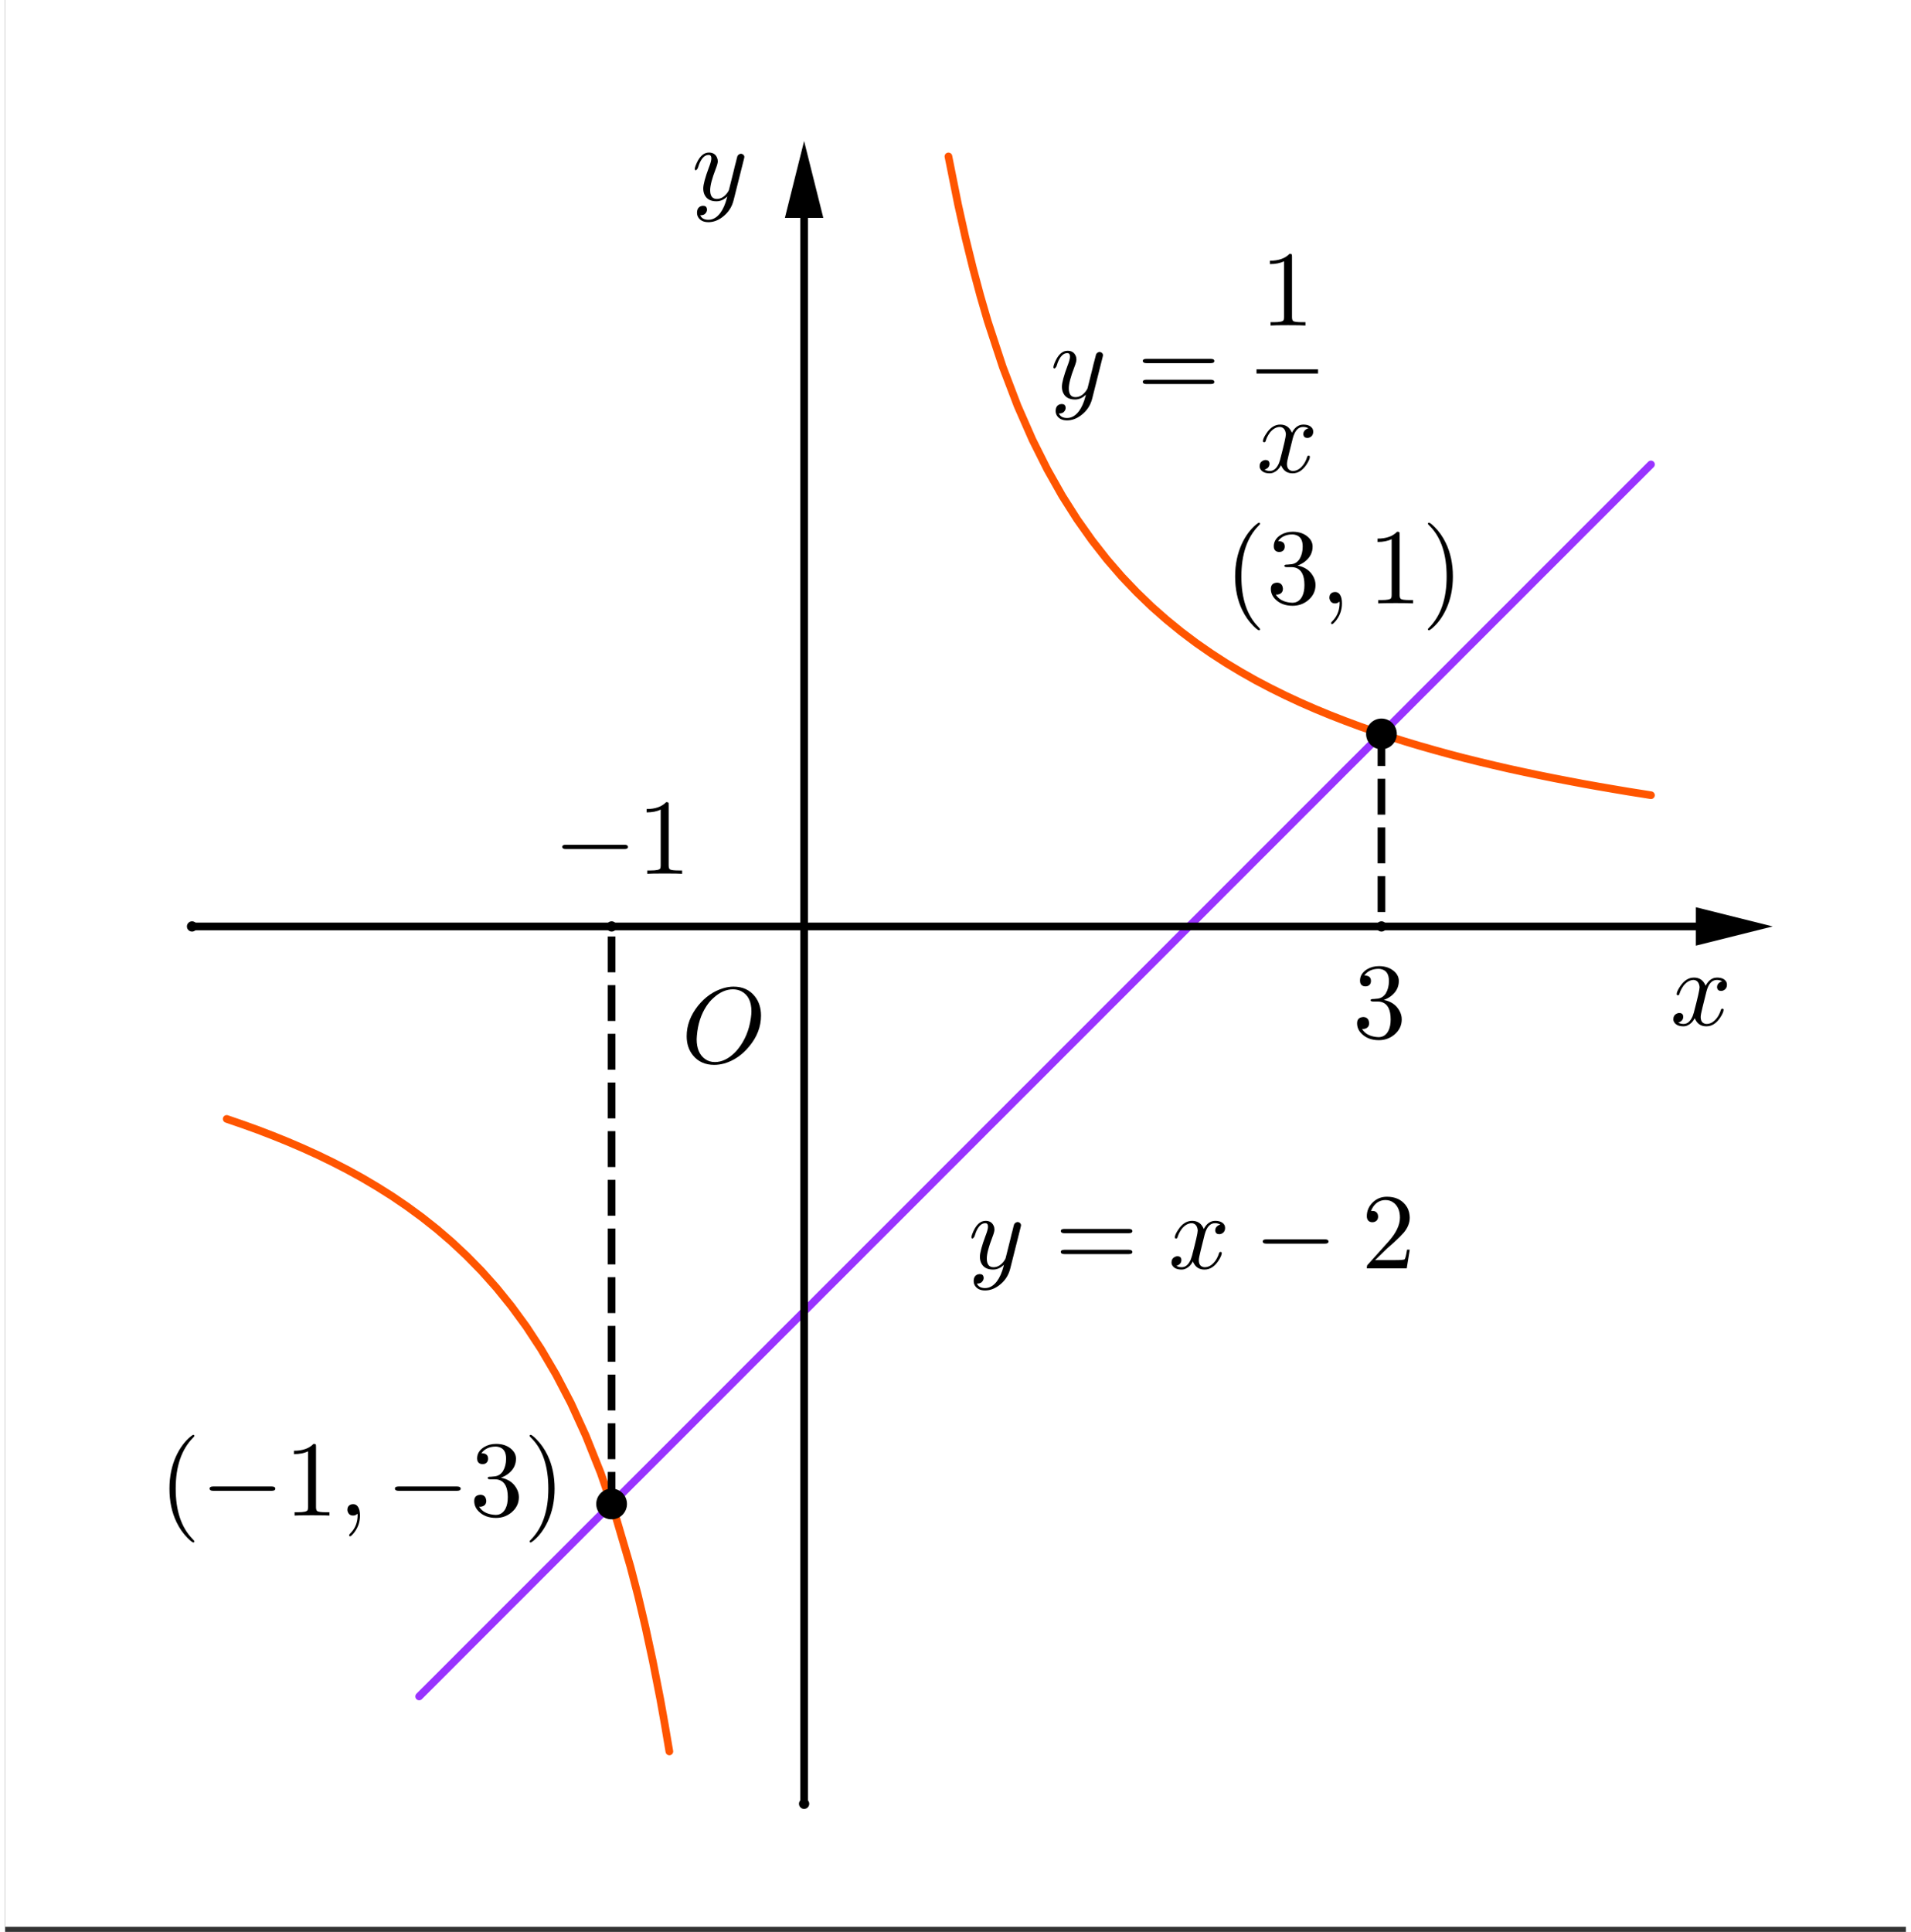 <?xml version="1.0" encoding="ISO-8859-1" standalone="no"?>

<svg 
     version="1.1"
     baseProfile="full"
     xmlns="http://www.w3.org/2000/svg"
     xmlns:xlink="http://www.w3.org/1999/xlink"
     xmlns:ev="http://www.w3.org/2001/xml-events"
     width="7.44cm"
     height="7.52cm"
     viewBox="0 0 371 377"
     >
<rect x="0" y="0" width="371" height="377" fill="#333333" stroke="none"/>
<title>

</title>
<g stroke-linejoin="miter" stroke-dashoffset="0" stroke-dasharray="none" stroke-width="1" stroke-miterlimit="10.000" stroke-linecap="square">
<clipPath id="clipaa57f7e3-c52a-4995-96ab-4960a3c212de">
  <path d="M 0 0 L 0 376.00 L 372.00 376.00 L 372.00 0 z"/>
</clipPath>
<g clip-path="url(#clip1)">
<g fill-opacity="1" fill-rule="nonzero" stroke="none" fill="#ffffff">
  <path d="M 0 0 L 372.00 0 L 372.00 376.00 L 0 376.00 L 0 0 z"/>
</g> <!-- drawing style -->
</g> <!-- clip1 -->
<g id="misc">
</g><!-- misc -->
<g id="layer0">
<clipPath id="clip1d928994-a5f3-4bc8-bbef-75789e5fe6fa">
  <path d="M 0 0 L 0 376.00 L 372.00 376.00 L 372.00 0 z"/>
</clipPath>
<g clip-path="url(#clip2)">
<g stroke-linejoin="round" stroke-width="1.5" stroke-linecap="round" fill="none" stroke-opacity="1" stroke="#ff5500">
  <path d="M 43.250 218.35 L 43.594 218.47 M 43.594 218.47 L 46.500 219.47 M 46.500 219.47 L 49.406 220.52 L 52.312 221.64 L 55.219 222.82 L 58.125 224.07 L 61.031 225.39 L 63.938 226.80 L 66.844 228.30 L 69.750 229.90 L 72.656 231.62 L 75.562 233.45 L 78.469 235.43 L 81.375 237.56 L 84.281 239.86 L 87.188 242.36 L 90.094 245.08 L 93.000 248.04 M 93.000 248.04 L 95.906 251.30 L 98.812 254.89 L 101.72 258.86 L 104.62 263.28 L 107.53 268.23 L 110.44 273.81 L 113.34 280.16 L 116.25 287.43 M 116.25 287.43 L 119.16 295.86 L 122.06 305.73 L 123.52 311.33 L 124.97 317.45 L 126.42 324.17 L 127.88 331.60 M 127.88 331.60 L 128.76 336.52 L 129.65 341.78 M 184.12 30.525 L 186.00 39.917 M 186.00 39.917 L 187.45 46.414 L 188.91 52.338 L 190.36 57.762 L 191.81 62.747 L 194.72 71.595 L 197.62 79.209 L 200.53 85.831 L 203.44 91.642 L 206.34 96.783 L 209.25 101.36 L 212.16 105.47 L 215.06 109.17 L 217.97 112.53 L 220.88 115.58 L 223.78 118.38 L 226.69 120.94 L 229.59 123.30 L 232.50 125.49 L 235.41 127.51 L 238.31 129.39 L 241.22 131.14 L 244.12 132.78 L 247.03 134.31 L 249.94 135.75 L 252.84 137.10 L 255.75 138.37 L 258.66 139.57 L 261.56 140.70 L 264.47 141.78 L 267.38 142.79 L 270.28 143.76 L 273.19 144.68 L 276.09 145.55 L 279.00 146.38 M 279.00 146.38 L 281.91 147.18 L 284.81 147.94 L 287.72 148.66 L 290.62 149.35 L 293.53 150.02 L 296.44 150.65 L 299.34 151.26 L 302.25 151.85 M 302.25 151.85 L 305.16 152.41 L 308.06 152.96 L 310.97 153.48 L 313.88 153.98 M 313.88 153.98 L 316.78 154.47 L 319.69 154.93 M 319.69 154.93 L 321.24 155.18"/>
<title>Function f</title>
<desc>f(x) = If(-3 &lt; x &lt; -0.7, 3 / x, If(0.75 &lt; x &lt; 4.4, 3 / x))</desc>

</g> <!-- drawing style -->
</g> <!-- clip2 -->
<clipPath id="clipd80f9dcc-0b72-4f2a-9bd4-82117ddb681c">
  <path d="M 0 0 L 0 376.00 L 372.00 376.00 L 372.00 0 z"/>
</clipPath>
<g clip-path="url(#clip3)">
<g stroke-linejoin="round" stroke-width="1.5" stroke-linecap="round" fill="none" stroke-opacity="1" stroke="#9933ff">
  <path d="M 80.816 331.05 L 81.375 330.49 M 81.375 330.49 L 84.281 327.59 L 87.188 324.68 L 90.094 321.77 L 93.000 318.87 M 93.000 318.87 L 95.906 315.96 L 98.812 313.05 L 101.72 310.15 L 104.62 307.24 L 107.53 304.34 L 110.44 301.43 L 113.34 298.52 L 116.25 295.62 L 119.16 292.71 L 122.06 289.80 L 124.97 286.90 L 127.88 283.99 L 130.78 281.09 L 133.69 278.18 L 136.59 275.27 L 139.50 272.37 L 142.41 269.46 L 145.31 266.55 L 148.22 263.65 L 151.12 260.74 L 154.03 257.84 L 156.94 254.93 L 159.84 252.02 L 162.75 249.12 L 165.66 246.21 L 168.56 243.30 L 171.47 240.40 L 174.38 237.49 L 177.28 234.59 L 180.19 231.68 L 183.09 228.77 L 186.00 225.87 M 186.00 225.87 L 188.91 222.96 L 191.81 220.05 L 194.72 217.15 L 197.62 214.24 L 200.53 211.34 L 203.44 208.43 L 206.34 205.52 L 209.25 202.62 L 212.16 199.71 L 215.06 196.80 L 217.97 193.90 L 220.88 190.99 L 223.78 188.09 L 226.69 185.18 L 229.59 182.27 L 232.50 179.37 L 235.41 176.46 L 238.31 173.55 L 241.22 170.65 L 244.12 167.74 L 247.03 164.84 L 249.94 161.93 L 252.84 159.02 L 255.75 156.12 L 258.66 153.21 L 261.56 150.30 L 264.47 147.40 L 267.38 144.49 L 270.28 141.59 L 273.19 138.68 L 276.09 135.77 L 279.00 132.87 M 279.00 132.87 L 281.91 129.96 L 284.81 127.05 L 287.72 124.15 L 290.62 121.24 L 293.53 118.34 L 296.44 115.43 L 299.34 112.52 L 302.25 109.62 M 302.25 109.62 L 305.16 106.71 L 308.06 103.80 L 310.97 100.90 L 313.88 97.992 M 313.88 97.992 L 316.78 95.086 L 319.69 92.180 M 319.69 92.180 L 321.24 90.630"/>
<title>Function p</title>
<desc>p(x) = If(-2 &lt; x &lt; 4.4, x - 2)</desc>

</g> <!-- drawing style -->
</g> <!-- clip3 -->
<clipPath id="clipf798ccfc-4d85-4e56-b354-a9cea22b1c28">
  <path d="M 0 0 L 0 376.00 L 372.00 376.00 L 372.00 0 z"/>
</clipPath>
<g clip-path="url(#clip4)">
<g stroke-linejoin="round" stroke-dasharray="5.5,4" stroke-width="1.5" stroke-linecap="butt" fill="none" stroke-opacity="1" stroke="#000000">
  <path d="M 118.38 293.49 L 118.38 180.79"/>
<title>Segment g</title>
<desc>Segment g: Segment F, G</desc>

</g> <!-- drawing style -->
</g> <!-- clip4 -->
<clipPath id="clipd3d29f96-49eb-4904-9aa2-850431eabf6c">
  <path d="M 0 0 L 0 376.00 L 372.00 376.00 L 372.00 0 z"/>
</clipPath>
<g clip-path="url(#clip5)">
<g stroke-linejoin="round" stroke-dasharray="5.5,4" stroke-width="1.5" stroke-linecap="butt" fill="none" stroke-opacity="1" stroke="#000000">
  <path d="M 268.64 143.22 L 268.64 180.79"/>
<title>Segment h</title>
<desc>Segment h: Segment I, H</desc>

</g> <!-- drawing style -->
</g> <!-- clip5 -->
<clipPath id="clip448dd386-2cd4-4efd-818d-efc8dc2dc059">
  <path d="M 0 0 L 0 376.00 L 372.00 376.00 L 372.00 0 z"/>
</clipPath>
<g clip-path="url(#clip6)">
<g stroke-linejoin="round" stroke-width="1.5" stroke-linecap="round" fill="none" stroke-opacity="1" stroke="#000000">
  <path d="M 36.488 180.79 L 330.00 180.79"/>
<title>Vector u</title>
<desc>Vector u: Vector(A, B)</desc>

</g> <!-- drawing style -->
</g> <!-- clip6 -->
<clipPath id="clipc8a2e50b-1d92-42d9-899c-6f0be15cc1e0">
  <path d="M 0 0 L 0 376.00 L 372.00 376.00 L 372.00 0 z"/>
</clipPath>
<g clip-path="url(#clip7)">
<g fill-opacity="1" fill-rule="evenodd" stroke="none" fill="#000000">
  <path d="M 345.00 180.79 L 330.00 184.54 L 330.00 177.04 z"/>
<title>Vector u</title>
<desc>Vector u: Vector(A, B)</desc>

</g> <!-- drawing style -->
</g> <!-- clip7 -->
<clipPath id="clip0b7d99bc-ffec-48ce-8070-1453a3158904">
  <path d="M 0 0 L 0 376.00 L 372.00 376.00 L 372.00 0 z"/>
</clipPath>
<g clip-path="url(#clip8)">
<g stroke-linejoin="round" stroke-width="1.5" stroke-linecap="round" fill="none" stroke-opacity="1" stroke="#000000">
  <path d="M 155.95 352.00 L 155.95 42.520"/>
<title>Vector v</title>
<desc>Vector v: Vector(C, D)</desc>

</g> <!-- drawing style -->
</g> <!-- clip8 -->
<clipPath id="clipa04dd22c-9c00-4b34-9a7b-5b59565a7dfb">
  <path d="M 0 0 L 0 376.00 L 372.00 376.00 L 372.00 0 z"/>
</clipPath>
<g clip-path="url(#clip9)">
<g fill-opacity="1" fill-rule="evenodd" stroke="none" fill="#000000">
  <path d="M 155.95 27.520 L 159.70 42.520 L 152.20 42.520 z"/>
<title>Vector v</title>
<desc>Vector v: Vector(C, D)</desc>

</g> <!-- drawing style -->
</g> <!-- clip9 -->
<clipPath id="clipc8973186-1d59-4cfc-be66-e954605bf11d">
  <path d="M 0 0 L 0 376.00 L 372.00 376.00 L 372.00 0 z"/>
</clipPath>
<g clip-path="url(#clip10)">
<g fill-opacity="1" fill-rule="nonzero" stroke="none" fill="#000000">
  <path d="M 37.488 180.79 C 37.488 181.34 37.041 181.79 36.488 181.79 C 35.936 181.79 35.488 181.34 35.488 180.79 C 35.488 180.24 35.936 179.79 36.488 179.79 C 37.041 179.79 37.488 180.24 37.488 180.79 z"/>
<title>Point A</title>
<desc>Point A: Point on xAxis</desc>

</g> <!-- drawing style -->
</g> <!-- clip10 -->
<clipPath id="clip039b0a95-8ed1-4242-bf8e-490caea00f55">
  <path d="M 0 0 L 0 376.00 L 372.00 376.00 L 372.00 0 z"/>
</clipPath>
<g clip-path="url(#clip11)">
<g fill-opacity="1" fill-rule="nonzero" stroke="none" fill="#000000">
  <path d="M 156.95 352.00 C 156.95 352.55 156.50 353.00 155.95 353.00 C 155.40 353.00 154.95 352.55 154.95 352.00 C 154.95 351.45 155.40 351.00 155.95 351.00 C 156.50 351.00 156.95 351.45 156.95 352.00 z"/>
<title>Point C</title>
<desc>Point C: Point on yAxis</desc>

</g> <!-- drawing style -->
</g> <!-- clip11 -->
<clipPath id="clip9e7b3091-9c13-4c5a-8b84-5fe217784828">
  <path d="M 0 0 L 0 376.00 L 372.00 376.00 L 372.00 0 z"/>
</clipPath>
<g clip-path="url(#clip12)">
<g fill-opacity="1" fill-rule="nonzero" stroke="none" fill="#000000">
  <path d="M 156.95 180.79 C 156.95 181.34 156.50 181.79 155.95 181.79 C 155.40 181.79 154.95 181.34 154.95 180.79 C 154.95 180.24 155.40 179.79 155.95 179.79 C 156.50 179.79 156.95 180.24 156.95 180.79 z"/>
<title>Point E</title>
<desc>E = (0, 0)</desc>

</g> <!-- drawing style -->
</g> <!-- clip12 -->
<g transform="matrix(.21, 0, 0, .21, 132.00, 207.34)">
<clipPath id="clip058e9afb-ac9d-4ef5-b642-285bf27464d5">
  <path d="M -628.57 -987.35 L -628.57 803.13 L 1142.9 803.13 L 1142.9 -987.35 z"/>
</clipPath>
<g clip-path="url(#clip13)">
<g fill-opacity="1" fill-rule="nonzero" stroke="none" fill="#000000">
  <path d="M 74.000 -43.594 L 74.000 -43.594 Q 74.000 -28.094 63.000 -14.906 Q 53.094 -2.906 39.797 .906 Q 35.094 2.203 30.500 2.203 Q 18.000 2.203 10.797 -6.594 Q 4.906 -13.797 4.906 -24.500 Q 4.906 -39.500 15.594 -52.906 Q 25.500 -65.000 38.797 -69.000 Q 43.703 -70.500 48.500 -70.500 Q 61.203 -70.500 68.406 -61.297 Q 74.000 -54.094 74.000 -43.594 z M 31.094 -.406 L 31.094 -.406 Q 40.500 -.406 49.203 -8.797 Q 51.000 -10.500 52.500 -12.406 Q 62.297 -24.594 64.594 -41.500 Q 65.094 -44.797 65.094 -47.500 Q 65.094 -61.203 55.906 -66.094 Q 55.797 -66.094 55.703 -66.203 Q 52.094 -68.000 47.906 -68.000 Q 38.500 -68.000 29.703 -59.906 Q 26.094 -56.703 23.297 -52.406 Q 15.703 -40.906 14.406 -24.906 Q 14.203 -23.094 14.203 -21.703 Q 14.203 -8.906 21.906 -3.297 Q 25.906 -.406 31.094 -.406 z"/>
<title>Point E</title>
<desc>E = (0, 0)</desc>

</g> <!-- drawing style -->
</g> <!-- clip13 -->
</g> <!-- transform -->
<clipPath id="clip153c8ce2-2812-4b1e-a252-168a160fe746">
  <path d="M 0 0 L 0 376.00 L 372.00 376.00 L 372.00 0 z"/>
</clipPath>
<g clip-path="url(#clip14)">
<g fill-opacity="1" fill-rule="nonzero" stroke="none" fill="#000000">
  <path d="M 271.64 143.22 C 271.64 144.88 270.30 146.22 268.64 146.22 C 266.99 146.22 265.64 144.88 265.64 143.22 C 265.64 141.57 266.99 140.22 268.64 140.22 C 270.30 140.22 271.64 141.57 271.64 143.22 z"/>
<title>Point I</title>
<desc>Point I: Intersection point of f, p with initial value (3, 1)</desc>

</g> <!-- drawing style -->
</g> <!-- clip14 -->
<g transform="matrix(.21, 0, 0, .21, 238.00, 117.75)">
<clipPath id="clipc99d6438-1328-404a-ba10-10b565d9babb">
  <path d="M -1133.3 -560.71 L -1133.3 1229.8 L 638.10 1229.8 L 638.10 -560.71 z"/>
</clipPath>
<g clip-path="url(#clip15)">
<g fill-opacity="1" fill-rule="nonzero" stroke="none" fill="#000000">
  <path d="M 33.094 24.000 L 33.094 24.000 Q 33.094 25.000 32.094 25.000 Q 30.906 25.000 26.797 20.906 Q 20.594 14.703 16.500 6.203 Q 9.906 -7.406 9.906 -25.000 Q 9.906 -41.906 16.203 -55.500 Q 21.406 -66.594 29.406 -73.297 Q 31.500 -75.000 32.094 -75.000 Q 33.094 -75.000 33.094 -74.000 Q 33.094 -73.500 31.797 -72.297 Q 15.703 -55.906 15.703 -25.000 Q 15.703 5.797 31.406 21.797 Q 33.094 23.500 33.094 24.000 z"/>
<title>Point I</title>
<desc>Point I: Intersection point of f, p with initial value (3, 1)</desc>

</g> <!-- drawing style -->
</g> <!-- clip15 -->
</g> <!-- transform -->
<g transform="matrix(.21, 0, 0, .21, 246.17, 117.75)">
<clipPath id="clip38935bd3-2666-4174-aed2-d51e1d6542b4">
  <path d="M -1172.2 -560.71 L -1172.2 1229.8 L 599.20 1229.8 L 599.20 -560.71 z"/>
</clipPath>
<g clip-path="url(#clip16)">
<g fill-opacity="1" fill-rule="nonzero" stroke="none" fill="#000000">
  <path d="M 29.000 -35.203 L 29.000 -35.203 Q 39.000 -33.203 43.406 -25.406 Q 45.703 -21.500 45.703 -17.094 Q 45.703 -8.594 38.703 -2.797 Q 32.594 2.203 24.406 2.203 Q 14.500 2.203 8.5 -3.703 Q 4.203 -7.906 4.203 -13.500 Q 4.203 -18.203 8.406 -19.094 Q 9.094 -19.297 9.797 -19.297 Q 13.594 -19.297 14.906 -16.094 Q 15.297 -14.797 15.406 -13.703 Q 15.406 -9.703 11.797 -8.5 Q 10.406 -8 8.797 -8.203 Q 12.500 -2 21.594 -.797 Q 22.906 -.594 24.094 -.594 Q 30.500 -.594 33.500 -6.906 Q 35.406 -10.906 35.406 -17.094 Q 35.406 -30.406 27.406 -33.094 Q 25.594 -33.703 23.500 -33.703 L 19.094 -33.703 Q 16.906 -33.703 16.703 -34.797 Q 16.703 -35.797 18.203 -36.000 Q 19.703 -36.000 22.094 -36.297 Q 27.203 -36.500 30.094 -40.203 L 30.094 -40.297 L 30.203 -40.406 L 30.297 -40.500 L 30.406 -40.500 L 31.000 -41.500 Q 33.797 -46.203 33.797 -52.906 Q 33.797 -62.203 26.594 -63.797 Q 25.406 -64.094 24.203 -64.094 Q 17.203 -64.094 12.797 -60.094 Q 11.703 -59.094 10.906 -57.906 Q 17.094 -57.906 17.094 -52.906 Q 17.094 -49.297 14.000 -48.094 Q 13.094 -47.797 12.000 -47.797 Q 8.094 -47.797 7.094 -51.297 L 7.094 -51.297 L 7.094 -51.406 Q 6.906 -52.203 6.906 -53.000 Q 6.906 -59.703 13.500 -63.703 Q 18.297 -66.594 24.594 -66.594 Q 33.703 -66.594 39.297 -61.203 L 39.500 -61.000 Q 43.000 -57.406 43.000 -52.797 Q 43.000 -44.500 35.906 -38.906 Q 32.797 -36.500 29.000 -35.203 z"/>
<title>Point I</title>
<desc>Point I: Intersection point of f, p with initial value (3, 1)</desc>

</g> <!-- drawing style -->
</g> <!-- clip16 -->
</g> <!-- transform -->
<g transform="matrix(.21, 0, 0, .21, 256.67, 117.75)">
<clipPath id="clip59a806f4-0137-4d28-a314-020aad48e7e4">
  <path d="M -1222.2 -560.71 L -1222.2 1229.8 L 549.20 1229.8 L 549.20 -560.71 z"/>
</clipPath>
<g clip-path="url(#clip17)">
<g fill-opacity="1" fill-rule="nonzero" stroke="none" fill="#000000">
  <path d="M 20.297 -.094 L 20.297 -.094 Q 20.297 9.594 14.000 16.906 Q 12.297 18.906 11.203 19.297 Q 10.203 19.297 10.203 18.203 Q 10.203 17.703 11.297 16.594 Q 17.297 10.594 18.000 1.906 Q 18.094 .906 18.094 -.094 Q 18.094 -1.594 17.906 -1.594 Q 17.797 -1.594 17.406 -1.297 Q 16.000 -0 13.906 -0 Q 10.203 -0 9 -3.406 Q 8.594 -4.297 8.594 -5.297 Q 8.594 -8.906 11.703 -10.203 Q 12.703 -10.594 13.906 -10.594 Q 18.297 -10.594 19.797 -4.797 Q 20.297 -2.703 20.297 -.094 z"/>
<title>Point I</title>
<desc>Point I: Intersection point of f, p with initial value (3, 1)</desc>

</g> <!-- drawing style -->
</g> <!-- clip17 -->
</g> <!-- transform -->
<g transform="matrix(.21, 0, 0, .21, 266.01, 117.75)">
<clipPath id="clip1cb99b58-ea9d-418b-a450-82d4f758c602">
  <path d="M -1266.7 -560.71 L -1266.7 1229.8 L 504.73 1229.8 L 504.73 -560.71 z"/>
</clipPath>
<g clip-path="url(#clip18)">
<g fill-opacity="1" fill-rule="nonzero" stroke="none" fill="#000000">
  <path d="M 29.406 -64.000 L 29.406 -7.906 Q 29.406 -4.906 30.594 -4.094 Q 32.297 -3.094 38.703 -3.094 L 41.906 -3.094 L 41.906 -0 Q 38.406 -.297 25.703 -.297 Q 13.000 -.297 9.5 -0 L 9.5 -3.094 L 12.703 -3.094 Q 20.406 -3.094 21.500 -4.906 L 21.594 -5 Q 22.000 -5.797 22.000 -7.906 L 22.000 -59.703 Q 16.797 -57.094 8.906 -57.094 L 8.906 -60.203 Q 20.906 -60.203 27.094 -66.594 Q 29.000 -66.594 29.297 -65.906 L 29.297 -65.906 L 29.297 -65.797 Q 29.406 -65.500 29.406 -64.000 z"/>
<title>Point I</title>
<desc>Point I: Intersection point of f, p with initial value (3, 1)</desc>

</g> <!-- drawing style -->
</g> <!-- clip18 -->
</g> <!-- transform -->
<g transform="matrix(.21, 0, 0, .21, 276.51, 117.75)">
<clipPath id="clipafb921bd-6e6d-4cb2-9eb0-db68ab750b2a">
  <path d="M -1316.7 -560.71 L -1316.7 1229.8 L 454.73 1229.8 L 454.73 -560.71 z"/>
</clipPath>
<g clip-path="url(#clip19)">
<g fill-opacity="1" fill-rule="nonzero" stroke="none" fill="#000000">
  <path d="M 28.906 -25.000 L 28.906 -25.000 Q 28.906 -8.094 22.594 5.5 Q 17.406 16.594 9.406 23.297 Q 7.297 25.000 6.703 25.000 Q 5.703 25.000 5.703 24.000 Q 5.703 23.500 7 22.297 Q 23.094 5.906 23.094 -25.000 Q 23.094 -55.500 8.094 -71.203 L 7.594 -71.703 Q 5.703 -73.500 5.703 -74.000 Q 5.703 -75.000 6.703 -75.000 Q 7.906 -75.000 12.000 -70.906 Q 18.203 -64.703 22.297 -56.203 Q 28.906 -42.594 28.906 -25.000 z"/>
<title>Point I</title>
<desc>Point I: Intersection point of f, p with initial value (3, 1)</desc>

</g> <!-- drawing style -->
</g> <!-- clip19 -->
</g> <!-- transform -->
<clipPath id="clip40279372-bb19-4e77-ba40-5f087866e6f3">
  <path d="M 0 0 L 0 376.00 L 372.00 376.00 L 372.00 0 z"/>
</clipPath>
<g clip-path="url(#clip20)">
<g fill-opacity="1" fill-rule="nonzero" stroke="none" fill="#000000">
  <path d="M 121.38 293.49 C 121.38 295.14 120.04 296.49 118.38 296.49 C 116.72 296.49 115.38 295.14 115.38 293.49 C 115.38 291.83 116.72 290.49 118.38 290.49 C 120.04 290.49 121.38 291.83 121.38 293.49 z"/>
<title>Point F</title>
<desc>Point F: Intersection point of f, p with initial value (-1, -3)</desc>

</g> <!-- drawing style -->
</g> <!-- clip20 -->
<clipPath id="clip34525d22-033c-413c-b84c-440b8a709050">
  <path d="M 0 0 L 0 376.00 L 372.00 376.00 L 372.00 0 z"/>
</clipPath>
<g clip-path="url(#clip21)">
<g fill-opacity="1" fill-rule="nonzero" stroke="none" fill="#000000">
  <path d="M 119.38 180.79 C 119.38 181.34 118.93 181.79 118.38 181.79 C 117.83 181.79 117.38 181.34 117.38 180.79 C 117.38 180.24 117.83 179.79 118.38 179.79 C 118.93 179.79 119.38 180.24 119.38 180.79 z"/>
<title>Point G</title>
<desc>G = (-1, 0)</desc>

</g> <!-- drawing style -->
</g> <!-- clip21 -->
<g transform="matrix(.21, 0, 0, .21, 107.00, 170.52)">
<clipPath id="clip9ef53202-bbfd-42a9-b336-ca8cab238134">
  <path d="M -509.52 -812.02 L -509.52 978.46 L 1261.9 978.46 L 1261.9 -812.02 z"/>
</clipPath>
<g clip-path="url(#clip22)">
<g fill-opacity="1" fill-rule="nonzero" stroke="none" fill="#000000">
  <path d="M 66.094 -23.000 L 11.594 -23.000 Q 8.406 -23.000 8.297 -25.000 Q 8.297 -27.000 11.594 -27.000 L 66.094 -27.000 Q 69.297 -27.000 69.406 -25.000 Q 69.406 -23.000 66.094 -23.000 z"/>
<title>Point G</title>
<desc>G = (-1, 0)</desc>

</g> <!-- drawing style -->
</g> <!-- clip22 -->
</g> <!-- transform -->
<g transform="matrix(.21, 0, 0, .21, 123.34, 170.52)">
<clipPath id="clipa3cbc735-f5b6-4884-8429-7ca1e470a35a">
  <path d="M -587.32 -812.02 L -587.32 978.46 L 1184.1 978.46 L 1184.1 -812.02 z"/>
</clipPath>
<g clip-path="url(#clip23)">
<g fill-opacity="1" fill-rule="nonzero" stroke="none" fill="#000000">
  <path d="M 29.406 -64.000 L 29.406 -7.906 Q 29.406 -4.906 30.594 -4.094 Q 32.297 -3.094 38.703 -3.094 L 41.906 -3.094 L 41.906 -0 Q 38.406 -.297 25.703 -.297 Q 13.000 -.297 9.5 -0 L 9.5 -3.094 L 12.703 -3.094 Q 20.406 -3.094 21.500 -4.906 L 21.594 -5 Q 22.000 -5.797 22.000 -7.906 L 22.000 -59.703 Q 16.797 -57.094 8.906 -57.094 L 8.906 -60.203 Q 20.906 -60.203 27.094 -66.594 Q 29.000 -66.594 29.297 -65.906 L 29.297 -65.906 L 29.297 -65.797 Q 29.406 -65.500 29.406 -64.000 z"/>
<title>Point G</title>
<desc>G = (-1, 0)</desc>

</g> <!-- drawing style -->
</g> <!-- clip23 -->
</g> <!-- transform -->
<clipPath id="clipe83b1ee0-91d7-4fca-ad69-27d814f116e9">
  <path d="M 0 0 L 0 376.00 L 372.00 376.00 L 372.00 0 z"/>
</clipPath>
<g clip-path="url(#clip24)">
<g fill-opacity="1" fill-rule="nonzero" stroke="none" fill="#000000">
  <path d="M 269.64 180.79 C 269.64 181.34 269.20 181.79 268.64 181.79 C 268.09 181.79 267.64 181.34 267.64 180.79 C 267.64 180.24 268.09 179.79 268.64 179.79 C 269.20 179.79 269.64 180.24 269.64 180.79 z"/>
<title>Point H</title>
<desc>H = (3, 0)</desc>

</g> <!-- drawing style -->
</g> <!-- clip24 -->
<g transform="matrix(.21, 0, 0, .21, 263.00, 202.52)">
<clipPath id="clip19d56188-ad9f-41fa-8224-dc76e36ac49b">
  <path d="M -1252.4 -964.40 L -1252.4 826.08 L 519.05 826.08 L 519.05 -964.40 z"/>
</clipPath>
<g clip-path="url(#clip25)">
<g fill-opacity="1" fill-rule="nonzero" stroke="none" fill="#000000">
  <path d="M 29.000 -35.203 L 29.000 -35.203 Q 39.000 -33.203 43.406 -25.406 Q 45.703 -21.500 45.703 -17.094 Q 45.703 -8.594 38.703 -2.797 Q 32.594 2.203 24.406 2.203 Q 14.500 2.203 8.5 -3.703 Q 4.203 -7.906 4.203 -13.500 Q 4.203 -18.203 8.406 -19.094 Q 9.094 -19.297 9.797 -19.297 Q 13.594 -19.297 14.906 -16.094 Q 15.297 -14.797 15.406 -13.703 Q 15.406 -9.703 11.797 -8.5 Q 10.406 -8 8.797 -8.203 Q 12.500 -2 21.594 -.797 Q 22.906 -.594 24.094 -.594 Q 30.500 -.594 33.500 -6.906 Q 35.406 -10.906 35.406 -17.094 Q 35.406 -30.406 27.406 -33.094 Q 25.594 -33.703 23.500 -33.703 L 19.094 -33.703 Q 16.906 -33.703 16.703 -34.797 Q 16.703 -35.797 18.203 -36.000 Q 19.703 -36.000 22.094 -36.297 Q 27.203 -36.500 30.094 -40.203 L 30.094 -40.297 L 30.203 -40.406 L 30.297 -40.500 L 30.406 -40.500 L 31.000 -41.500 Q 33.797 -46.203 33.797 -52.906 Q 33.797 -62.203 26.594 -63.797 Q 25.406 -64.094 24.203 -64.094 Q 17.203 -64.094 12.797 -60.094 Q 11.703 -59.094 10.906 -57.906 Q 17.094 -57.906 17.094 -52.906 Q 17.094 -49.297 14.000 -48.094 Q 13.094 -47.797 12.000 -47.797 Q 8.094 -47.797 7.094 -51.297 L 7.094 -51.297 L 7.094 -51.406 Q 6.906 -52.203 6.906 -53.000 Q 6.906 -59.703 13.500 -63.703 Q 18.297 -66.594 24.594 -66.594 Q 33.703 -66.594 39.297 -61.203 L 39.500 -61.000 Q 43.000 -57.406 43.000 -52.797 Q 43.000 -44.500 35.906 -38.906 Q 32.797 -36.500 29.000 -35.203 z"/>
<title>Point H</title>
<desc>H = (3, 0)</desc>

</g> <!-- drawing style -->
</g> <!-- clip25 -->
</g> <!-- transform -->
<g transform="matrix(.21, 0, 0, .21, 325.00, 200.05)">
<clipPath id="clip7d3291ce-494b-4683-bca7-164b0a144ec2">
  <path d="M -1547.6 -952.62 L -1547.6 837.85 L 223.81 837.85 L 223.81 -952.62 z"/>
</clipPath>
<g clip-path="url(#clip26)">
<g fill-opacity="1" fill-rule="nonzero" stroke="none" fill="#000000">
  <path d="M 33.406 -30.203 L 30.000 -16.500 Q 28.297 -9.703 28.297 -7.703 Q 28.297 -2.5 32.000 -1.406 Q 32.797 -1.094 33.797 -1.094 Q 38.797 -1.094 42.906 -6.094 Q 45.594 -9.297 47.094 -14.203 Q 47.406 -15.297 48.406 -15.297 Q 49.594 -15.297 49.594 -14.297 Q 49.594 -11.797 46.500 -7.094 Q 41.094 1.094 33.594 1.094 Q 26.797 1.094 23.703 -4.594 Q 23.094 -5.5 22.797 -6.5 Q 20.406 -1.703 16.203 .203 Q 14.297 1.094 12.297 1.094 Q 6.297 1.094 3.906 -2.406 Q 2.906 -3.703 2.906 -5.5 Q 2.906 -9.203 6.094 -10.703 Q 7.203 -11.297 8.406 -11.297 Q 11.406 -11.297 12.000 -8.797 Q 12.094 -8.297 12.094 -7.797 Q 12.094 -4.406 8.703 -2.797 Q 8.094 -2.5 7.406 -2.406 Q 9.5 -1.094 12.406 -1.094 Q 17.703 -1.094 20.797 -8.203 Q 21.406 -9.703 21.906 -11.500 Q 27.297 -31.906 27.297 -35.297 Q 26.703 -41.500 21.906 -42.000 Q 16.703 -42.000 12.406 -36.703 L 12.406 -36.594 Q 12.406 -36.500 12.297 -36.500 Q 10.797 -34.500 9.594 -31.906 Q 9.094 -30.703 8.703 -29.500 L 8.5 -28.906 Q 8.297 -27.797 7.203 -27.797 Q 6 -27.797 6 -28.797 Q 6 -31.297 9.203 -36.000 Q 14.594 -44.203 22.094 -44.203 Q 29.797 -44.203 32.906 -36.594 Q 36.094 -42.797 41.406 -44.000 Q 42.406 -44.203 43.406 -44.203 Q 49.297 -44.203 51.703 -40.906 Q 52.703 -39.500 52.703 -37.594 Q 52.703 -33.500 49.000 -32.094 Q 48.094 -31.797 47.297 -31.797 Q 44.203 -31.797 43.594 -34.500 Q 43.500 -34.906 43.500 -35.297 Q 43.500 -38.297 46.406 -40.000 Q 47.297 -40.500 48.297 -40.703 Q 46.203 -42.000 43.297 -42.000 Q 36.500 -42.000 33.703 -31.406 Q 33.500 -30.797 33.406 -30.203 z"/>
<title>x</title>
<desc>text1 = “x”</desc>

</g> <!-- drawing style -->
</g> <!-- clip26 -->
</g> <!-- transform -->
<g transform="matrix(.21, 0, 0, .21, 134.00, 39.051)">
<clipPath id="clip93dd274f-7805-4210-a644-218e82dc8bb2">
  <path d="M -638.10 -185.96 L -638.10 1604.5 L 1133.3 1604.5 L 1133.3 -185.96 z"/>
</clipPath>
<g clip-path="url(#clip27)">
<g fill-opacity="1" fill-rule="nonzero" stroke="none" fill="#000000">
  <path d="M 48.594 -38.094 L 39.000 .094 Q 36.594 9.906 28.297 16.000 Q 22.203 20.500 15.594 20.500 Q 8.906 20.500 6.094 15.906 Q 5 14.000 5 11.797 Q 5 6.703 9.094 5.5 Q 9.906 5.297 10.594 5.297 Q 13.797 5.297 14.203 8.094 Q 14.297 8.406 14.297 8.797 Q 14.297 11.094 12.297 12.906 Q 10.906 14.094 8 14.094 Q 9.797 18.297 15.594 18.297 Q 21.797 18.297 26.594 12.000 Q 30.500 6.797 32.797 -2.094 Q 32.906 -2.5 33.094 -3.406 Q 28.594 1.094 23.000 1.094 Q 15.000 1.094 12.094 -4.797 Q 10.797 -7.406 10.797 -10.797 Q 10.797 -16.297 16.094 -30.500 Q 16.297 -31.094 16.594 -31.797 Q 18.297 -36.406 18.297 -38.797 Q 18.297 -42.000 15.797 -42.000 Q 10.297 -42.000 6.797 -32.906 L 6.797 -32.797 Q 6.203 -31.297 5.703 -29.594 Q 4.594 -27.906 4.094 -27.797 Q 2.906 -27.797 2.906 -28.797 Q 2.906 -30.594 5 -35.094 Q 9.406 -44.203 16.094 -44.203 Q 21.406 -44.203 23.500 -39.703 Q 24.297 -38.000 24.297 -36.000 Q 24.297 -33.906 22.297 -28.797 Q 17.203 -15.594 17.203 -9.203 Q 17.203 -1.094 23.406 -1.094 Q 29.203 -1.094 33.500 -7.297 Q 34.500 -8.797 34.703 -9.594 L 39.203 -27.594 Q 39.906 -30.906 41.203 -35.594 Q 42.203 -39.906 42.594 -41.000 Q 43.906 -43.094 46.094 -43.094 Q 48.594 -42.594 49.000 -40.406 Q 49.000 -39.500 48.594 -38.094 z"/>
<title>y</title>
<desc>text2 = “y”</desc>

</g> <!-- drawing style -->
</g> <!-- clip27 -->
</g> <!-- transform -->
<g transform="matrix(.21, 0, 0, .21, 204.00, 77.731)">
<clipPath id="clipe2d752d8-ccb5-4ca3-b47a-5cb5c12ba21c">
  <path d="M -971.43 -370.15 L -971.43 1420.3 L 800.00 1420.3 L 800.00 -370.15 z"/>
</clipPath>
<g clip-path="url(#clip28)">
<g fill-opacity="1" fill-rule="nonzero" stroke="none" fill="#000000">
  <path d="M 48.594 -38.094 L 39.000 .094 Q 36.594 9.906 28.297 16.000 Q 22.203 20.500 15.594 20.500 Q 8.906 20.500 6.094 15.906 Q 5 14.000 5 11.797 Q 5 6.703 9.094 5.5 Q 9.906 5.297 10.594 5.297 Q 13.797 5.297 14.203 8.094 Q 14.297 8.406 14.297 8.797 Q 14.297 11.094 12.297 12.906 Q 10.906 14.094 8 14.094 Q 9.797 18.297 15.594 18.297 Q 21.797 18.297 26.594 12.000 Q 30.500 6.797 32.797 -2.094 Q 32.906 -2.5 33.094 -3.406 Q 28.594 1.094 23.000 1.094 Q 15.000 1.094 12.094 -4.797 Q 10.797 -7.406 10.797 -10.797 Q 10.797 -16.297 16.094 -30.500 Q 16.297 -31.094 16.594 -31.797 Q 18.297 -36.406 18.297 -38.797 Q 18.297 -42.000 15.797 -42.000 Q 10.297 -42.000 6.797 -32.906 L 6.797 -32.797 Q 6.203 -31.297 5.703 -29.594 Q 4.594 -27.906 4.094 -27.797 Q 2.906 -27.797 2.906 -28.797 Q 2.906 -30.594 5 -35.094 Q 9.406 -44.203 16.094 -44.203 Q 21.406 -44.203 23.500 -39.703 Q 24.297 -38.000 24.297 -36.000 Q 24.297 -33.906 22.297 -28.797 Q 17.203 -15.594 17.203 -9.203 Q 17.203 -1.094 23.406 -1.094 Q 29.203 -1.094 33.500 -7.297 Q 34.500 -8.797 34.703 -9.594 L 39.203 -27.594 Q 39.906 -30.906 41.203 -35.594 Q 42.203 -39.906 42.594 -41.000 Q 43.906 -43.094 46.094 -43.094 Q 48.594 -42.594 49.000 -40.406 Q 49.000 -39.500 48.594 -38.094 z"/>
<title>y=\frac1x</title>
<desc>text3 = “y=\frac1x”</desc>

</g> <!-- drawing style -->
</g> <!-- clip28 -->
</g> <!-- transform -->
<g transform="matrix(.21, 0, 0, .21, 220.88, 77.731)">
<clipPath id="clipde4daaaa-61bc-430c-9ac8-7750bdc7c639">
  <path d="M -1051.8 -370.15 L -1051.8 1420.3 L 719.62 1420.3 L 719.62 -370.15 z"/>
</clipPath>
<g clip-path="url(#clip29)">
<g fill-opacity="1" fill-rule="nonzero" stroke="none" fill="#000000">
  <path d="M 68.703 -32.703 L 9 -32.703 Q 5.797 -32.703 5.594 -34.703 Q 5.594 -36.703 8.906 -36.703 L 68.797 -36.703 Q 72.000 -36.703 72.094 -34.703 Q 72.094 -32.703 68.703 -32.703 z M 68.797 -13.297 L 8.906 -13.297 Q 5.703 -13.297 5.594 -15.297 Q 5.594 -17.297 9 -17.297 L 68.703 -17.297 Q 71.906 -17.297 72.094 -15.297 Q 72.094 -13.297 68.797 -13.297 z"/>
<title>y=\frac1x</title>
<desc>text3 = “y=\frac1x”</desc>

</g> <!-- drawing style -->
</g> <!-- clip29 -->
</g> <!-- transform -->
<g transform="matrix(.21, 0, 0, .21, 245.00, 63.524)">
<clipPath id="clipa0f9bf55-e229-454c-82ab-1135c40f988a">
  <path d="M -1166.7 -302.50 L -1166.7 1488.0 L 604.75 1488.0 L 604.75 -302.50 z"/>
</clipPath>
<g clip-path="url(#clip30)">
<g fill-opacity="1" fill-rule="nonzero" stroke="none" fill="#000000">
  <path d="M 29.406 -64.000 L 29.406 -7.906 Q 29.406 -4.906 30.594 -4.094 Q 32.297 -3.094 38.703 -3.094 L 41.906 -3.094 L 41.906 -0 Q 38.406 -.297 25.703 -.297 Q 13.000 -.297 9.5 -0 L 9.5 -3.094 L 12.703 -3.094 Q 20.406 -3.094 21.500 -4.906 L 21.594 -5 Q 22.000 -5.797 22.000 -7.906 L 22.000 -59.703 Q 16.797 -57.094 8.906 -57.094 L 8.906 -60.203 Q 20.906 -60.203 27.094 -66.594 Q 29.000 -66.594 29.297 -65.906 L 29.297 -65.906 L 29.297 -65.797 Q 29.406 -65.500 29.406 -64.000 z"/>
<title>y=\frac1x</title>
<desc>text3 = “y=\frac1x”</desc>

</g> <!-- drawing style -->
</g> <!-- clip30 -->
</g> <!-- transform -->
<g transform="matrix(21.000, 0, 0, 21.000, 0, 0)">
<clipPath id="clip285f22b5-a846-4d94-9cbd-6f4e50fd690a">
  <path d="M 0 0 L 0 17.905 L 17.714 17.905 L 17.714 0 z"/>
</clipPath>
<g clip-path="url(#clip31)">
<g fill-opacity="1" fill-rule="nonzero" stroke="none" fill="#000000">
  <path d="M 11.631 3.432 L 12.203 3.432 L 12.203 3.471 L 11.631 3.471 L 11.631 3.432 z"/>
<title>y=\frac1x</title>
<desc>text3 = “y=\frac1x”</desc>

</g> <!-- drawing style -->
</g> <!-- clip31 -->
</g> <!-- transform -->
<g transform="matrix(.21, 0, 0, .21, 244.25, 92.136)">
<clipPath id="clip18427b9e-dcac-469b-9465-21fa4e623f4d">
  <path d="M -1163.1 -438.74 L -1163.1 1351.7 L 608.35 1351.7 L 608.35 -438.74 z"/>
</clipPath>
<g clip-path="url(#clip32)">
<g fill-opacity="1" fill-rule="nonzero" stroke="none" fill="#000000">
  <path d="M 33.406 -30.203 L 30.000 -16.500 Q 28.297 -9.703 28.297 -7.703 Q 28.297 -2.5 32.000 -1.406 Q 32.797 -1.094 33.797 -1.094 Q 38.797 -1.094 42.906 -6.094 Q 45.594 -9.297 47.094 -14.203 Q 47.406 -15.297 48.406 -15.297 Q 49.594 -15.297 49.594 -14.297 Q 49.594 -11.797 46.500 -7.094 Q 41.094 1.094 33.594 1.094 Q 26.797 1.094 23.703 -4.594 Q 23.094 -5.5 22.797 -6.5 Q 20.406 -1.703 16.203 .203 Q 14.297 1.094 12.297 1.094 Q 6.297 1.094 3.906 -2.406 Q 2.906 -3.703 2.906 -5.5 Q 2.906 -9.203 6.094 -10.703 Q 7.203 -11.297 8.406 -11.297 Q 11.406 -11.297 12.000 -8.797 Q 12.094 -8.297 12.094 -7.797 Q 12.094 -4.406 8.703 -2.797 Q 8.094 -2.5 7.406 -2.406 Q 9.5 -1.094 12.406 -1.094 Q 17.703 -1.094 20.797 -8.203 Q 21.406 -9.703 21.906 -11.500 Q 27.297 -31.906 27.297 -35.297 Q 26.703 -41.500 21.906 -42.000 Q 16.703 -42.000 12.406 -36.703 L 12.406 -36.594 Q 12.406 -36.500 12.297 -36.500 Q 10.797 -34.500 9.594 -31.906 Q 9.094 -30.703 8.703 -29.500 L 8.5 -28.906 Q 8.297 -27.797 7.203 -27.797 Q 6 -27.797 6 -28.797 Q 6 -31.297 9.203 -36.000 Q 14.594 -44.203 22.094 -44.203 Q 29.797 -44.203 32.906 -36.594 Q 36.094 -42.797 41.406 -44.000 Q 42.406 -44.203 43.406 -44.203 Q 49.297 -44.203 51.703 -40.906 Q 52.703 -39.500 52.703 -37.594 Q 52.703 -33.500 49.000 -32.094 Q 48.094 -31.797 47.297 -31.797 Q 44.203 -31.797 43.594 -34.500 Q 43.500 -34.906 43.500 -35.297 Q 43.500 -38.297 46.406 -40.000 Q 47.297 -40.500 48.297 -40.703 Q 46.203 -42.000 43.297 -42.000 Q 36.500 -42.000 33.703 -31.406 Q 33.500 -30.797 33.406 -30.203 z"/>
<title>y=\frac1x</title>
<desc>text3 = “y=\frac1x”</desc>

</g> <!-- drawing style -->
</g> <!-- clip32 -->
</g> <!-- transform -->
<g transform="matrix(.21, 0, 0, .21, 188.00, 247.52)">
<clipPath id="clipb639d08d-b6ab-4864-aa74-28a3b3249a6c">
  <path d="M -895.24 -1178.7 L -895.24 611.79 L 876.19 611.79 L 876.19 -1178.7 z"/>
</clipPath>
<g clip-path="url(#clip33)">
<g fill-opacity="1" fill-rule="nonzero" stroke="none" fill="#000000">
  <path d="M 48.594 -38.094 L 39.000 .094 Q 36.594 9.906 28.297 16.000 Q 22.203 20.500 15.594 20.500 Q 8.906 20.500 6.094 15.906 Q 5 14.000 5 11.797 Q 5 6.703 9.094 5.5 Q 9.906 5.297 10.594 5.297 Q 13.797 5.297 14.203 8.094 Q 14.297 8.406 14.297 8.797 Q 14.297 11.094 12.297 12.906 Q 10.906 14.094 8 14.094 Q 9.797 18.297 15.594 18.297 Q 21.797 18.297 26.594 12.000 Q 30.500 6.797 32.797 -2.094 Q 32.906 -2.5 33.094 -3.406 Q 28.594 1.094 23.000 1.094 Q 15.000 1.094 12.094 -4.797 Q 10.797 -7.406 10.797 -10.797 Q 10.797 -16.297 16.094 -30.500 Q 16.297 -31.094 16.594 -31.797 Q 18.297 -36.406 18.297 -38.797 Q 18.297 -42.000 15.797 -42.000 Q 10.297 -42.000 6.797 -32.906 L 6.797 -32.797 Q 6.203 -31.297 5.703 -29.594 Q 4.594 -27.906 4.094 -27.797 Q 2.906 -27.797 2.906 -28.797 Q 2.906 -30.594 5 -35.094 Q 9.406 -44.203 16.094 -44.203 Q 21.406 -44.203 23.500 -39.703 Q 24.297 -38.000 24.297 -36.000 Q 24.297 -33.906 22.297 -28.797 Q 17.203 -15.594 17.203 -9.203 Q 17.203 -1.094 23.406 -1.094 Q 29.203 -1.094 33.500 -7.297 Q 34.500 -8.797 34.703 -9.594 L 39.203 -27.594 Q 39.906 -30.906 41.203 -35.594 Q 42.203 -39.906 42.594 -41.000 Q 43.906 -43.094 46.094 -43.094 Q 48.594 -42.594 49.000 -40.406 Q 49.000 -39.500 48.594 -38.094 z"/>
<title>y=x-2</title>
<desc>text4 = “y=x-2”</desc>

</g> <!-- drawing style -->
</g> <!-- clip33 -->
</g> <!-- transform -->
<g transform="matrix(.21, 0, 0, .21, 204.88, 247.52)">
<clipPath id="clip0e72d444-82a6-440f-bcfe-794fa9ce95cb">
  <path d="M -975.62 -1178.7 L -975.62 611.79 L 795.81 611.79 L 795.81 -1178.7 z"/>
</clipPath>
<g clip-path="url(#clip34)">
<g fill-opacity="1" fill-rule="nonzero" stroke="none" fill="#000000">
  <path d="M 68.703 -32.703 L 9 -32.703 Q 5.797 -32.703 5.594 -34.703 Q 5.594 -36.703 8.906 -36.703 L 68.797 -36.703 Q 72.000 -36.703 72.094 -34.703 Q 72.094 -32.703 68.703 -32.703 z M 68.797 -13.297 L 8.906 -13.297 Q 5.703 -13.297 5.594 -15.297 Q 5.594 -17.297 9 -17.297 L 68.703 -17.297 Q 71.906 -17.297 72.094 -15.297 Q 72.094 -13.297 68.797 -13.297 z"/>
<title>y=x-2</title>
<desc>text4 = “y=x-2”</desc>

</g> <!-- drawing style -->
</g> <!-- clip34 -->
</g> <!-- transform -->
<g transform="matrix(.21, 0, 0, .21, 227.05, 247.52)">
<clipPath id="clip7992901e-e54d-4b1f-9d5c-630b218750b8">
  <path d="M -1081.2 -1178.7 L -1081.2 611.79 L 690.23 611.79 L 690.23 -1178.7 z"/>
</clipPath>
<g clip-path="url(#clip35)">
<g fill-opacity="1" fill-rule="nonzero" stroke="none" fill="#000000">
  <path d="M 33.406 -30.203 L 30.000 -16.500 Q 28.297 -9.703 28.297 -7.703 Q 28.297 -2.5 32.000 -1.406 Q 32.797 -1.094 33.797 -1.094 Q 38.797 -1.094 42.906 -6.094 Q 45.594 -9.297 47.094 -14.203 Q 47.406 -15.297 48.406 -15.297 Q 49.594 -15.297 49.594 -14.297 Q 49.594 -11.797 46.500 -7.094 Q 41.094 1.094 33.594 1.094 Q 26.797 1.094 23.703 -4.594 Q 23.094 -5.5 22.797 -6.5 Q 20.406 -1.703 16.203 .203 Q 14.297 1.094 12.297 1.094 Q 6.297 1.094 3.906 -2.406 Q 2.906 -3.703 2.906 -5.5 Q 2.906 -9.203 6.094 -10.703 Q 7.203 -11.297 8.406 -11.297 Q 11.406 -11.297 12.000 -8.797 Q 12.094 -8.297 12.094 -7.797 Q 12.094 -4.406 8.703 -2.797 Q 8.094 -2.5 7.406 -2.406 Q 9.5 -1.094 12.406 -1.094 Q 17.703 -1.094 20.797 -8.203 Q 21.406 -9.703 21.906 -11.500 Q 27.297 -31.906 27.297 -35.297 Q 26.703 -41.500 21.906 -42.000 Q 16.703 -42.000 12.406 -36.703 L 12.406 -36.594 Q 12.406 -36.500 12.297 -36.500 Q 10.797 -34.500 9.594 -31.906 Q 9.094 -30.703 8.703 -29.500 L 8.5 -28.906 Q 8.297 -27.797 7.203 -27.797 Q 6 -27.797 6 -28.797 Q 6 -31.297 9.203 -36.000 Q 14.594 -44.203 22.094 -44.203 Q 29.797 -44.203 32.906 -36.594 Q 36.094 -42.797 41.406 -44.000 Q 42.406 -44.203 43.406 -44.203 Q 49.297 -44.203 51.703 -40.906 Q 52.703 -39.500 52.703 -37.594 Q 52.703 -33.500 49.000 -32.094 Q 48.094 -31.797 47.297 -31.797 Q 44.203 -31.797 43.594 -34.500 Q 43.500 -34.906 43.500 -35.297 Q 43.500 -38.297 46.406 -40.000 Q 47.297 -40.500 48.297 -40.703 Q 46.203 -42.000 43.297 -42.000 Q 36.500 -42.000 33.703 -31.406 Q 33.500 -30.797 33.406 -30.203 z"/>
<title>y=x-2</title>
<desc>text4 = “y=x-2”</desc>

</g> <!-- drawing style -->
</g> <!-- clip35 -->
</g> <!-- transform -->
<g transform="matrix(.21, 0, 0, .21, 243.73, 247.52)">
<clipPath id="clip2e53ca16-6db8-458b-b7f4-5f343ec2cc1b">
  <path d="M -1160.6 -1178.7 L -1160.6 611.79 L 610.81 611.79 L 610.81 -1178.7 z"/>
</clipPath>
<g clip-path="url(#clip36)">
<g fill-opacity="1" fill-rule="nonzero" stroke="none" fill="#000000">
  <path d="M 66.094 -23.000 L 11.594 -23.000 Q 8.406 -23.000 8.297 -25.000 Q 8.297 -27.000 11.594 -27.000 L 66.094 -27.000 Q 69.297 -27.000 69.406 -25.000 Q 69.406 -23.000 66.094 -23.000 z"/>
<title>y=x-2</title>
<desc>text4 = “y=x-2”</desc>

</g> <!-- drawing style -->
</g> <!-- clip36 -->
</g> <!-- transform -->
<g transform="matrix(.21, 0, 0, .21, 264.73, 247.52)">
<clipPath id="clip4b11ce3f-d20a-46a0-b036-12770fe61b95">
  <path d="M -1260.6 -1178.7 L -1260.6 611.79 L 510.79 611.79 L 510.79 -1178.7 z"/>
</clipPath>
<g clip-path="url(#clip37)">
<g fill-opacity="1" fill-rule="nonzero" stroke="none" fill="#000000">
  <path d="M 44.906 -17.406 L 44.906 -17.406 L 42.094 -0 L 5 -0 Q 5 -2.5 5.594 -3.203 L 6.094 -3.703 L 25.297 -25.094 Q 35.797 -36.906 35.797 -47.203 Q 35.797 -56.094 30.406 -60.703 L 30.297 -60.797 L 30.203 -60.797 Q 27.000 -63.500 22.406 -63.500 Q 15.203 -63.500 10.906 -57.297 Q 9.703 -55.500 8.906 -53.297 Q 9.203 -53.406 10.203 -53.406 Q 14.203 -53.406 15.297 -49.797 L 15.297 -49.703 Q 15.500 -49.000 15.500 -48.203 Q 15.500 -44.203 11.703 -43.094 Q 10.906 -42.906 10.297 -42.906 Q 6.594 -42.906 5.406 -46.000 Q 5 -47.094 5 -48.500 Q 5 -56.203 10.906 -61.703 Q 16.203 -66.594 23.703 -66.594 Q 34.703 -66.594 40.797 -59.203 Q 44.297 -54.906 44.797 -49.000 Q 44.906 -48.094 44.906 -47.203 Q 44.906 -39.906 39.406 -33.297 Q 36.500 -29.906 30.406 -24.297 L 24.297 -18.906 L 23.297 -18.000 L 12.703 -7.703 L 30.703 -7.703 Q 39.500 -7.703 40.203 -8.5 Q 41.203 -9.906 42.406 -17.406 L 44.906 -17.406 z"/>
<title>y=x-2</title>
<desc>text4 = “y=x-2”</desc>

</g> <!-- drawing style -->
</g> <!-- clip37 -->
</g> <!-- transform -->
<g transform="matrix(.21, 0, 0, .21, 30.000, 295.75)">
<clipPath id="clipf04ef7c1-0268-4eaa-bbf9-1c533a93ad32">
  <path d="M -142.86 -1408.3 L -142.86 382.14 L 1628.6 382.14 L 1628.6 -1408.3 z"/>
</clipPath>
<g clip-path="url(#clip38)">
<g fill-opacity="1" fill-rule="nonzero" stroke="none" fill="#000000">
  <path d="M 33.094 24.000 L 33.094 24.000 Q 33.094 25.000 32.094 25.000 Q 30.906 25.000 26.797 20.906 Q 20.594 14.703 16.500 6.203 Q 9.906 -7.406 9.906 -25.000 Q 9.906 -41.906 16.203 -55.500 Q 21.406 -66.594 29.406 -73.297 Q 31.500 -75.000 32.094 -75.000 Q 33.094 -75.000 33.094 -74.000 Q 33.094 -73.500 31.797 -72.297 Q 15.703 -55.906 15.703 -25.000 Q 15.703 5.797 31.406 21.797 Q 33.094 23.500 33.094 24.000 z"/>
<title>(-1,-3)</title>
<desc>text5 = “(-1,-3)”</desc>

</g> <!-- drawing style -->
</g> <!-- clip38 -->
</g> <!-- transform -->
<g transform="matrix(.21, 0, 0, .21, 38.169, 295.75)">
<clipPath id="clipb7793966-c20c-42a8-8078-37403aabbc0d">
  <path d="M -181.76 -1408.3 L -181.76 382.14 L 1589.7 382.14 L 1589.7 -1408.3 z"/>
</clipPath>
<g clip-path="url(#clip39)">
<g fill-opacity="1" fill-rule="nonzero" stroke="none" fill="#000000">
  <path d="M 66.094 -23.000 L 11.594 -23.000 Q 8.406 -23.000 8.297 -25.000 Q 8.297 -27.000 11.594 -27.000 L 66.094 -27.000 Q 69.297 -27.000 69.406 -25.000 Q 69.406 -23.000 66.094 -23.000 z"/>
<title>(-1,-3)</title>
<desc>text5 = “(-1,-3)”</desc>

</g> <!-- drawing style -->
</g> <!-- clip39 -->
</g> <!-- transform -->
<g transform="matrix(.21, 0, 0, .21, 54.507, 295.75)">
<clipPath id="clip4f7d94ce-fd0d-49ff-84f4-d485755e6e06">
  <path d="M -259.56 -1408.3 L -259.56 382.14 L 1511.9 382.14 L 1511.9 -1408.3 z"/>
</clipPath>
<g clip-path="url(#clip40)">
<g fill-opacity="1" fill-rule="nonzero" stroke="none" fill="#000000">
  <path d="M 29.406 -64.000 L 29.406 -7.906 Q 29.406 -4.906 30.594 -4.094 Q 32.297 -3.094 38.703 -3.094 L 41.906 -3.094 L 41.906 -0 Q 38.406 -.297 25.703 -.297 Q 13.000 -.297 9.5 -0 L 9.5 -3.094 L 12.703 -3.094 Q 20.406 -3.094 21.500 -4.906 L 21.594 -5 Q 22.000 -5.797 22.000 -7.906 L 22.000 -59.703 Q 16.797 -57.094 8.906 -57.094 L 8.906 -60.203 Q 20.906 -60.203 27.094 -66.594 Q 29.000 -66.594 29.297 -65.906 L 29.297 -65.906 L 29.297 -65.797 Q 29.406 -65.500 29.406 -64.000 z"/>
<title>(-1,-3)</title>
<desc>text5 = “(-1,-3)”</desc>

</g> <!-- drawing style -->
</g> <!-- clip40 -->
</g> <!-- transform -->
<g transform="matrix(.21, 0, 0, .21, 65.007, 295.75)">
<clipPath id="clip570a3794-5152-44c1-ab84-f9314c12db7b">
  <path d="M -309.56 -1408.3 L -309.56 382.14 L 1461.9 382.14 L 1461.9 -1408.3 z"/>
</clipPath>
<g clip-path="url(#clip41)">
<g fill-opacity="1" fill-rule="nonzero" stroke="none" fill="#000000">
  <path d="M 20.297 -.094 L 20.297 -.094 Q 20.297 9.594 14.000 16.906 Q 12.297 18.906 11.203 19.297 Q 10.203 19.297 10.203 18.203 Q 10.203 17.703 11.297 16.594 Q 17.297 10.594 18.000 1.906 Q 18.094 .906 18.094 -.094 Q 18.094 -1.594 17.906 -1.594 Q 17.797 -1.594 17.406 -1.297 Q 16.000 -0 13.906 -0 Q 10.203 -0 9 -3.406 Q 8.594 -4.297 8.594 -5.297 Q 8.594 -8.906 11.703 -10.203 Q 12.703 -10.594 13.906 -10.594 Q 18.297 -10.594 19.797 -4.797 Q 20.297 -2.703 20.297 -.094 z"/>
<title>(-1,-3)</title>
<desc>text5 = “(-1,-3)”</desc>

</g> <!-- drawing style -->
</g> <!-- clip41 -->
</g> <!-- transform -->
<g transform="matrix(.21, 0, 0, .21, 74.345, 295.75)">
<clipPath id="clipb84d2cce-a97d-4155-b61b-742c485013d7">
  <path d="M -354.02 -1408.3 L -354.02 382.14 L 1417.4 382.14 L 1417.4 -1408.3 z"/>
</clipPath>
<g clip-path="url(#clip42)">
<g fill-opacity="1" fill-rule="nonzero" stroke="none" fill="#000000">
  <path d="M 66.094 -23.000 L 11.594 -23.000 Q 8.406 -23.000 8.297 -25.000 Q 8.297 -27.000 11.594 -27.000 L 66.094 -27.000 Q 69.297 -27.000 69.406 -25.000 Q 69.406 -23.000 66.094 -23.000 z"/>
<title>(-1,-3)</title>
<desc>text5 = “(-1,-3)”</desc>

</g> <!-- drawing style -->
</g> <!-- clip42 -->
</g> <!-- transform -->
<g transform="matrix(.21, 0, 0, .21, 90.683, 295.75)">
<clipPath id="clipfa270174-8dd1-48d0-a96f-05a256b77712">
  <path d="M -431.82 -1408.3 L -431.82 382.14 L 1339.6 382.14 L 1339.6 -1408.3 z"/>
</clipPath>
<g clip-path="url(#clip43)">
<g fill-opacity="1" fill-rule="nonzero" stroke="none" fill="#000000">
  <path d="M 29.000 -35.203 L 29.000 -35.203 Q 39.000 -33.203 43.406 -25.406 Q 45.703 -21.500 45.703 -17.094 Q 45.703 -8.594 38.703 -2.797 Q 32.594 2.203 24.406 2.203 Q 14.500 2.203 8.5 -3.703 Q 4.203 -7.906 4.203 -13.500 Q 4.203 -18.203 8.406 -19.094 Q 9.094 -19.297 9.797 -19.297 Q 13.594 -19.297 14.906 -16.094 Q 15.297 -14.797 15.406 -13.703 Q 15.406 -9.703 11.797 -8.5 Q 10.406 -8 8.797 -8.203 Q 12.500 -2 21.594 -.797 Q 22.906 -.594 24.094 -.594 Q 30.500 -.594 33.500 -6.906 Q 35.406 -10.906 35.406 -17.094 Q 35.406 -30.406 27.406 -33.094 Q 25.594 -33.703 23.500 -33.703 L 19.094 -33.703 Q 16.906 -33.703 16.703 -34.797 Q 16.703 -35.797 18.203 -36.000 Q 19.703 -36.000 22.094 -36.297 Q 27.203 -36.500 30.094 -40.203 L 30.094 -40.297 L 30.203 -40.406 L 30.297 -40.500 L 30.406 -40.500 L 31.000 -41.500 Q 33.797 -46.203 33.797 -52.906 Q 33.797 -62.203 26.594 -63.797 Q 25.406 -64.094 24.203 -64.094 Q 17.203 -64.094 12.797 -60.094 Q 11.703 -59.094 10.906 -57.906 Q 17.094 -57.906 17.094 -52.906 Q 17.094 -49.297 14.000 -48.094 Q 13.094 -47.797 12.000 -47.797 Q 8.094 -47.797 7.094 -51.297 L 7.094 -51.297 L 7.094 -51.406 Q 6.906 -52.203 6.906 -53.000 Q 6.906 -59.703 13.500 -63.703 Q 18.297 -66.594 24.594 -66.594 Q 33.703 -66.594 39.297 -61.203 L 39.500 -61.000 Q 43.000 -57.406 43.000 -52.797 Q 43.000 -44.500 35.906 -38.906 Q 32.797 -36.500 29.000 -35.203 z"/>
<title>(-1,-3)</title>
<desc>text5 = “(-1,-3)”</desc>

</g> <!-- drawing style -->
</g> <!-- clip43 -->
</g> <!-- transform -->
<g transform="matrix(.21, 0, 0, .21, 101.18, 295.75)">
<clipPath id="clip20788669-4c73-487f-ba22-5a13c5487375">
  <path d="M -481.82 -1408.3 L -481.82 382.14 L 1289.6 382.14 L 1289.6 -1408.3 z"/>
</clipPath>
<g clip-path="url(#clip44)">
<g fill-opacity="1" fill-rule="nonzero" stroke="none" fill="#000000">
  <path d="M 28.906 -25.000 L 28.906 -25.000 Q 28.906 -8.094 22.594 5.5 Q 17.406 16.594 9.406 23.297 Q 7.297 25.000 6.703 25.000 Q 5.703 25.000 5.703 24.000 Q 5.703 23.500 7 22.297 Q 23.094 5.906 23.094 -25.000 Q 23.094 -55.500 8.094 -71.203 L 7.594 -71.703 Q 5.703 -73.500 5.703 -74.000 Q 5.703 -75.000 6.703 -75.000 Q 7.906 -75.000 12.000 -70.906 Q 18.203 -64.703 22.297 -56.203 Q 28.906 -42.594 28.906 -25.000 z"/>
<title>(-1,-3)</title>
<desc>text5 = “(-1,-3)”</desc>

</g> <!-- drawing style -->
</g> <!-- clip44 -->
</g> <!-- transform -->
</g><!-- layer0 -->
</g> <!-- default stroke -->
</svg> <!-- bounding box -->
